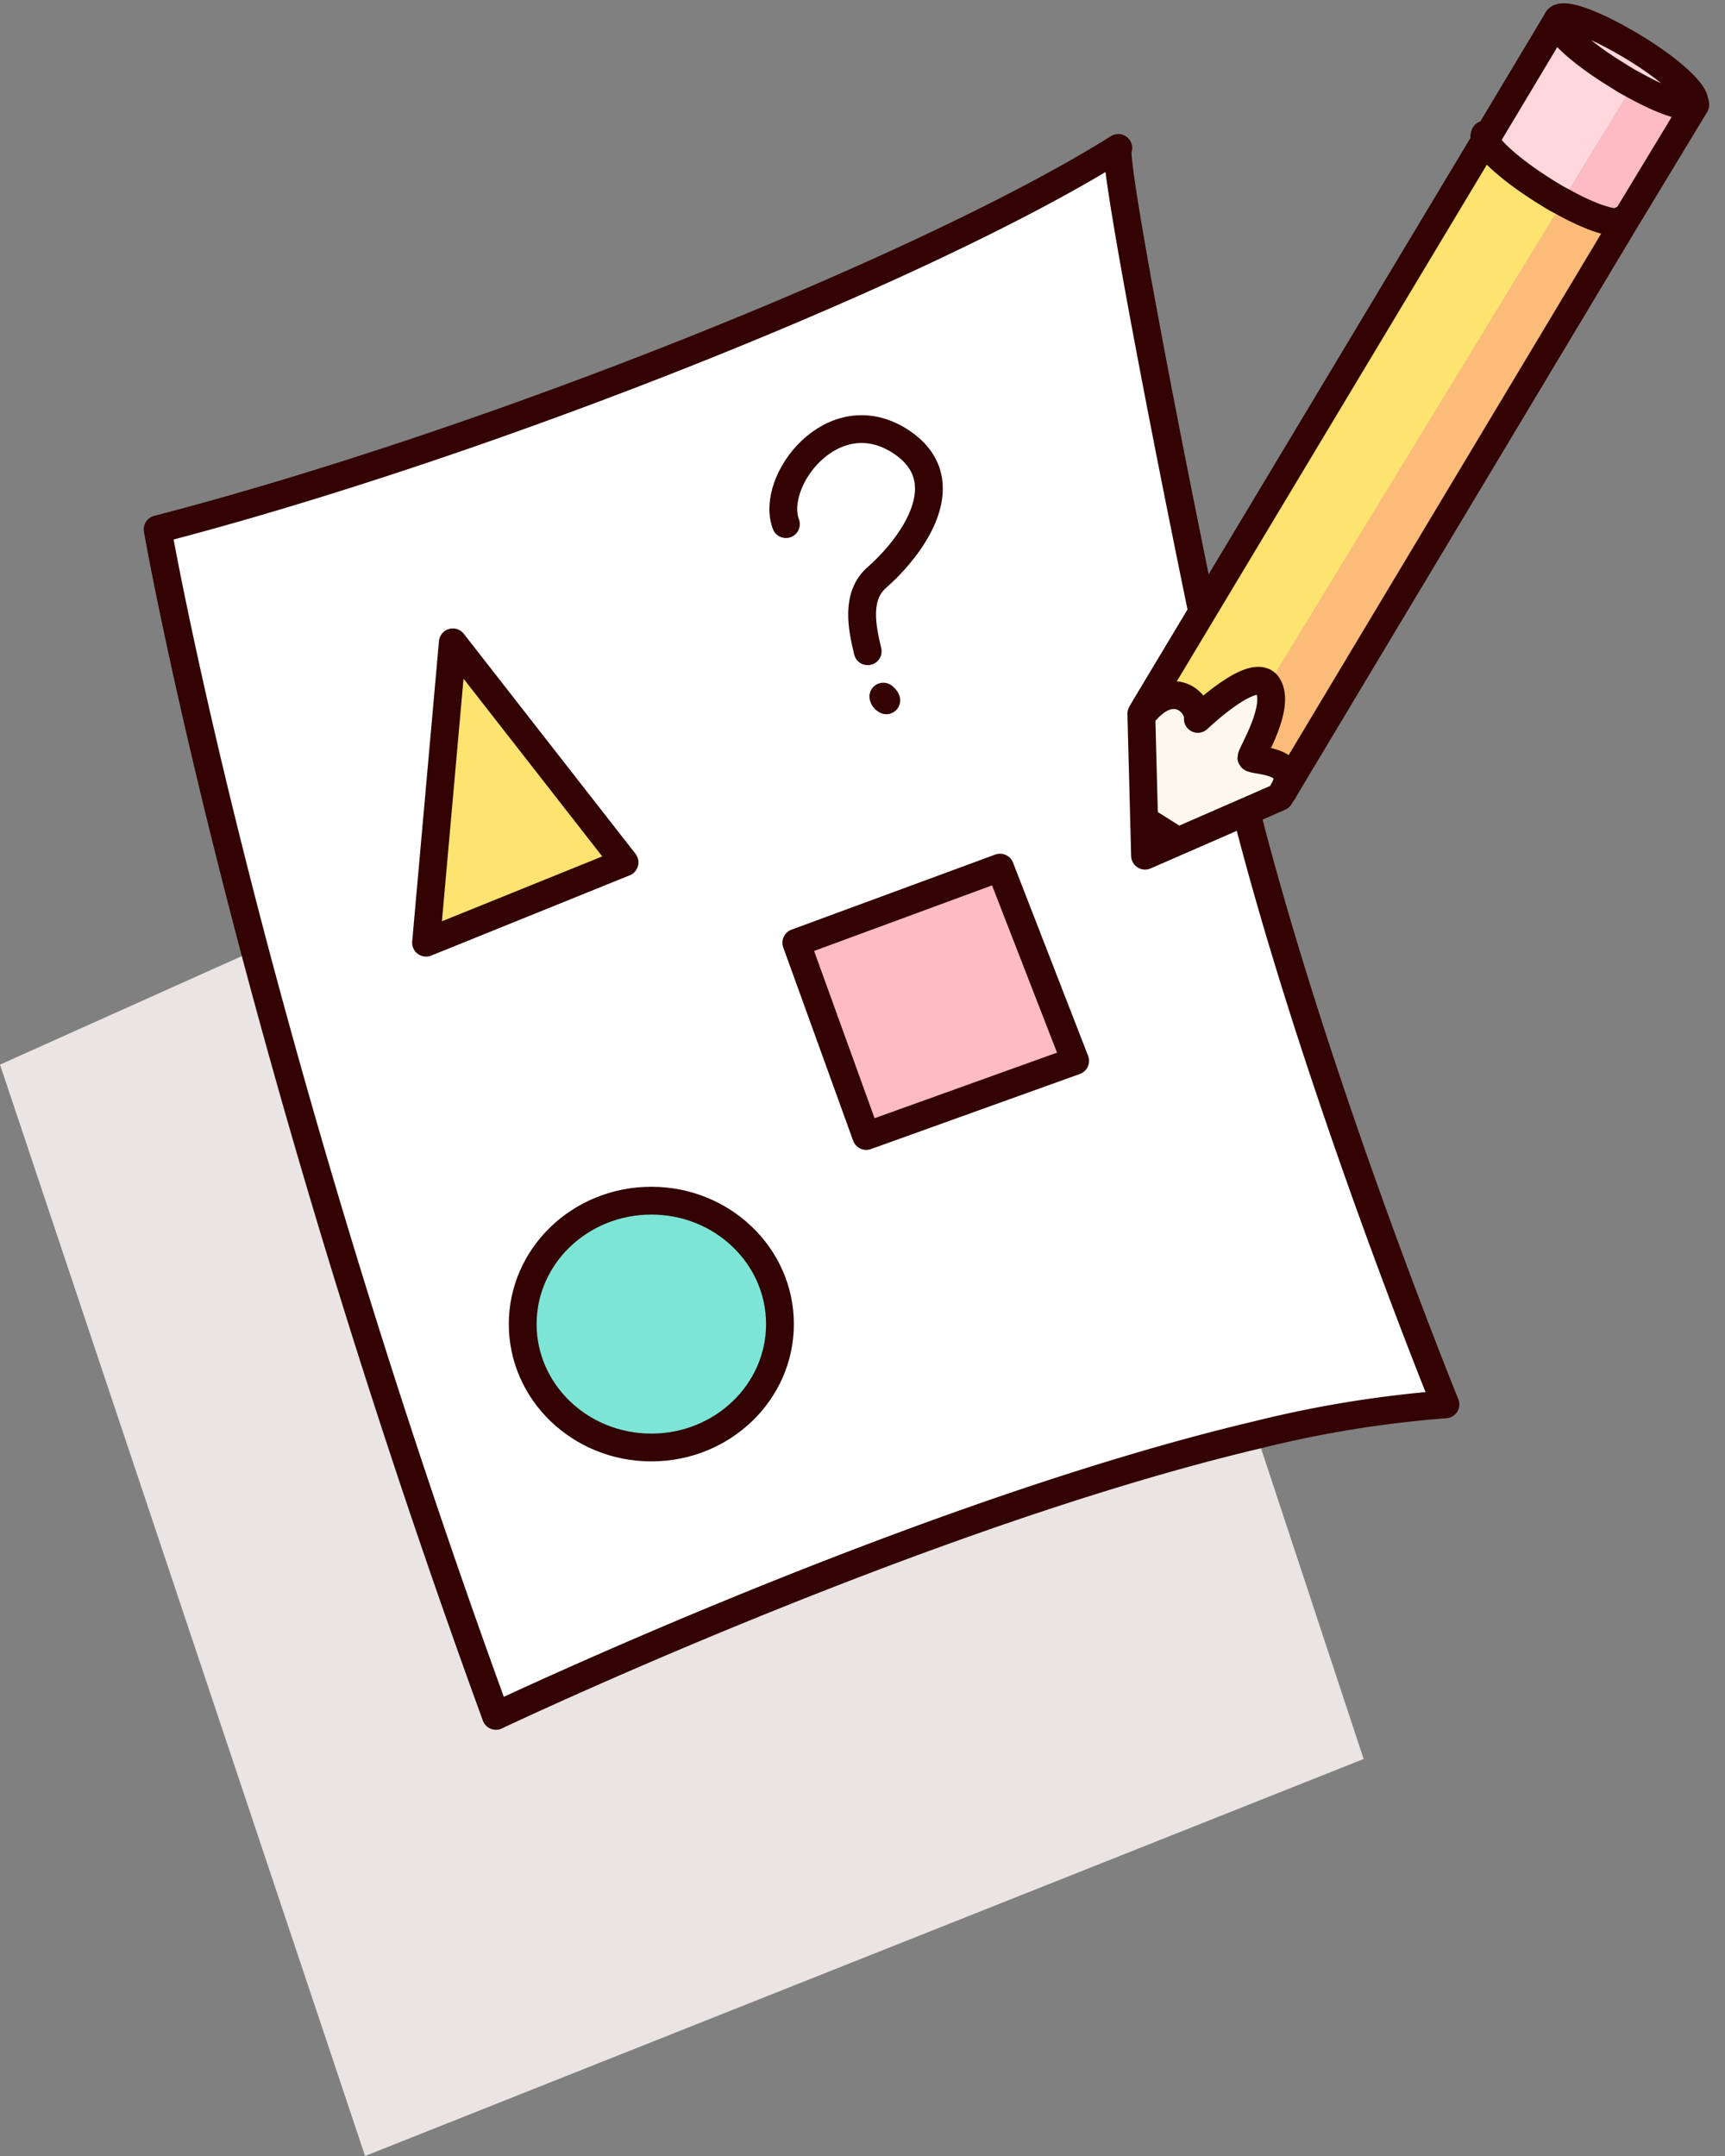 <svg id="Layer_1" data-name="Layer 1" xmlns="http://www.w3.org/2000/svg" viewBox="0 0 232 290"><rect x="0" y="0" width="232" height="290" fill="#808080" stroke="none"/><defs><style>.cls-1{fill:#fff;}.cls-2{fill:#eae4e4;}.cls-3{fill:#fde471;}.cls-4{fill:#ffbbc3;}.cls-5{fill:#7ce5d6;}.cls-6,.cls-7{fill:none;}.cls-6{stroke:#330303;stroke-linecap:round;stroke-linejoin:round;stroke-width:3.74px;}.cls-8{fill:#ffd7dd;}.cls-9{fill:#fff8ee;}.cls-10{fill:#fbbc7a;}</style></defs><title>2-diversity</title><g id="_Group_" data-name="&lt;Group&gt;"><path class="cls-1" d="M164.9,97.2c8.3,39.4,29.6,91.7,29.6,91.7a163.31,163.31,0,0,0-25.3,4.1c-45.4,10.7-102.5,37.7-102.5,37.7C52,190.4,41.5,155,34.3,127.9,24.9,92.5,21.2,71.1,21.2,71.1,66,59.5,125.2,35.7,150.4,19.8,149.5,20,156.5,57.6,164.9,97.2Zm-20.3,45.5-10.1-26-27.4,10.1,9.4,26Zm-39.7,35.4c0-9.2-7.8-16.6-17.3-16.6s-17.3,7.4-17.3,16.6,7.8,16.6,17.3,16.6S104.9,187.2,104.9,178.1ZM84,116,60.9,86.4l-3.6,40.4Z"/><path class="cls-2" d="M169.4,194.2l14,42.4L49.1,290,0,143.2l33.2-14.9,1.1-.3c7.2,27.1,17.7,62.5,32.4,102.8,0,0,57.1-27.1,102.5-37.7Z"/><polygon class="cls-3" points="60.9 86.4 84 116 57.3 126.8 60.9 86.4"/><polygon class="cls-4" points="134.5 116.7 144.6 142.7 116.5 152.8 107.1 126.8 134.5 116.7"/><ellipse class="cls-5" cx="87.6" cy="178.1" rx="17.3" ry="16.6"/><path class="cls-6" d="M169.1,193a152.13,152.13,0,0,1,25.3-4.1s-21.3-52.3-29.6-91.7c-8.4-39.6-15.4-77.2-14.4-77.3C125.1,35.8,65.9,59.6,21.2,71.2c0,0,3.7,21.3,13.1,56.8,7.2,27.1,17.7,62.5,32.4,102.8C66.7,230.8,123.8,203.7,169.1,193Z"/><polygon class="cls-6" points="60.9 86.4 57.3 126.8 84 116 60.9 86.4"/><polygon class="cls-6" points="107.1 126.8 134.5 116.7 144.6 142.7 116.5 152.8 107.1 126.8"/><ellipse class="cls-6" cx="87.6" cy="178.1" rx="17.3" ry="16.6"/><path class="cls-6" d="M118.8,93.7c.3.8.1-.2.4.5"/><path class="cls-6" d="M105.7,70.5c-2.2-5.8,6.3-16.9,15.3-11.2,8.3,5.3,1.6,14.3-3.1,18.4-2.8,2.5-2,6.6-1.2,9.9"/><polyline class="cls-7" points="33.2 128.2 0 143.2 49.1 290 183.4 236.5 169.4 194.2"/></g><g id="_Group_2" data-name="&lt;Group&gt;"><path class="cls-4" d="M219.7,11.4c4.1,2.3,7.6,3.4,8.1,2.6l.1.1-9.4,15.7-.4-.2c-.5.8-3.9-.2-8-2.5Z"/><path class="cls-8" d="M219.8,6.4c5.1,3.1,8.7,6.5,8.1,7.6-.5.8-4-.3-8.1-2.6a25.29,25.29,0,0,1-2.2-1.3c-5.1-3.1-8.7-6.5-8-7.5S214.7,3.3,219.8,6.4Z"/><path class="cls-8" d="M219.7,11.4l-9.6,15.7c-.8-.4-1.6-.9-2.4-1.4-4.3-2.7-7.6-5.6-8-7l9.7-16.2c-.6,1,3,4.4,8,7.5C218.3,10.6,219,11,219.7,11.4Z"/><path class="cls-9" d="M154.2,95.5c3.8-4.2,7.1-.8,6.9,1.2,0,0,7.6-7.3,9.4-4.5s-2.2,9.2-2.2,9.7,6.8.1,4.3,4.5h0l-.5.8-18.2,7.9L153.4,96l.4-.7Z"/><path class="cls-3" d="M153.9,95.3l45.9-76.5c.4,1.4,3.7,4.3,8,7,.8.5,1.6,1,2.4,1.4L170.5,92.3c-1.8-2.8-9.4,4.5-9.4,4.5.2-2-3-5.4-6.9-1.2Z"/><path class="cls-10" d="M210.2,27.1c4.1,2.2,7.4,3.3,8,2.5l.4.2-46,76.6c2.5-4.4-4.3-4-4.3-4.5s4-6.8,2.2-9.7Z"/><path class="cls-6" d="M227.8,14c-.5.8-4-.3-8.1-2.6a25.29,25.29,0,0,1-2.2-1.3c-5.1-3.1-8.7-6.5-8-7.5s5.2.7,10.3,3.8S228.5,12.9,227.8,14Z"/><path class="cls-6" d="M218.1,29.6c-.5.8-3.9-.2-8-2.5-.8-.4-1.6-.9-2.4-1.4-4.3-2.7-7.6-5.6-8-7a.64.64,0,0,1,0-.6"/><polyline class="cls-6" points="172.6 106.4 218.5 29.8 228 14.1 228 14"/><polyline class="cls-6" points="209.5 2.6 199.8 18.8 153.9 95.3 153.5 96 154 115.1 172.1 107.2 172.6 106.4"/><path class="cls-6" d="M154.2,95.5c3.8-4.2,7.1-.8,6.9,1.2,0,0,7.6-7.3,9.4-4.5s-2.2,9.2-2.2,9.7,6.8.1,4.3,4.5h0"/><line class="cls-6" x1="154.7" y1="110.8" x2="158.2" y2="113"/><polyline class="cls-7" points="220.4 10.4 219.7 11.4 210.2 27.1 170.5 92.2"/></g></svg>